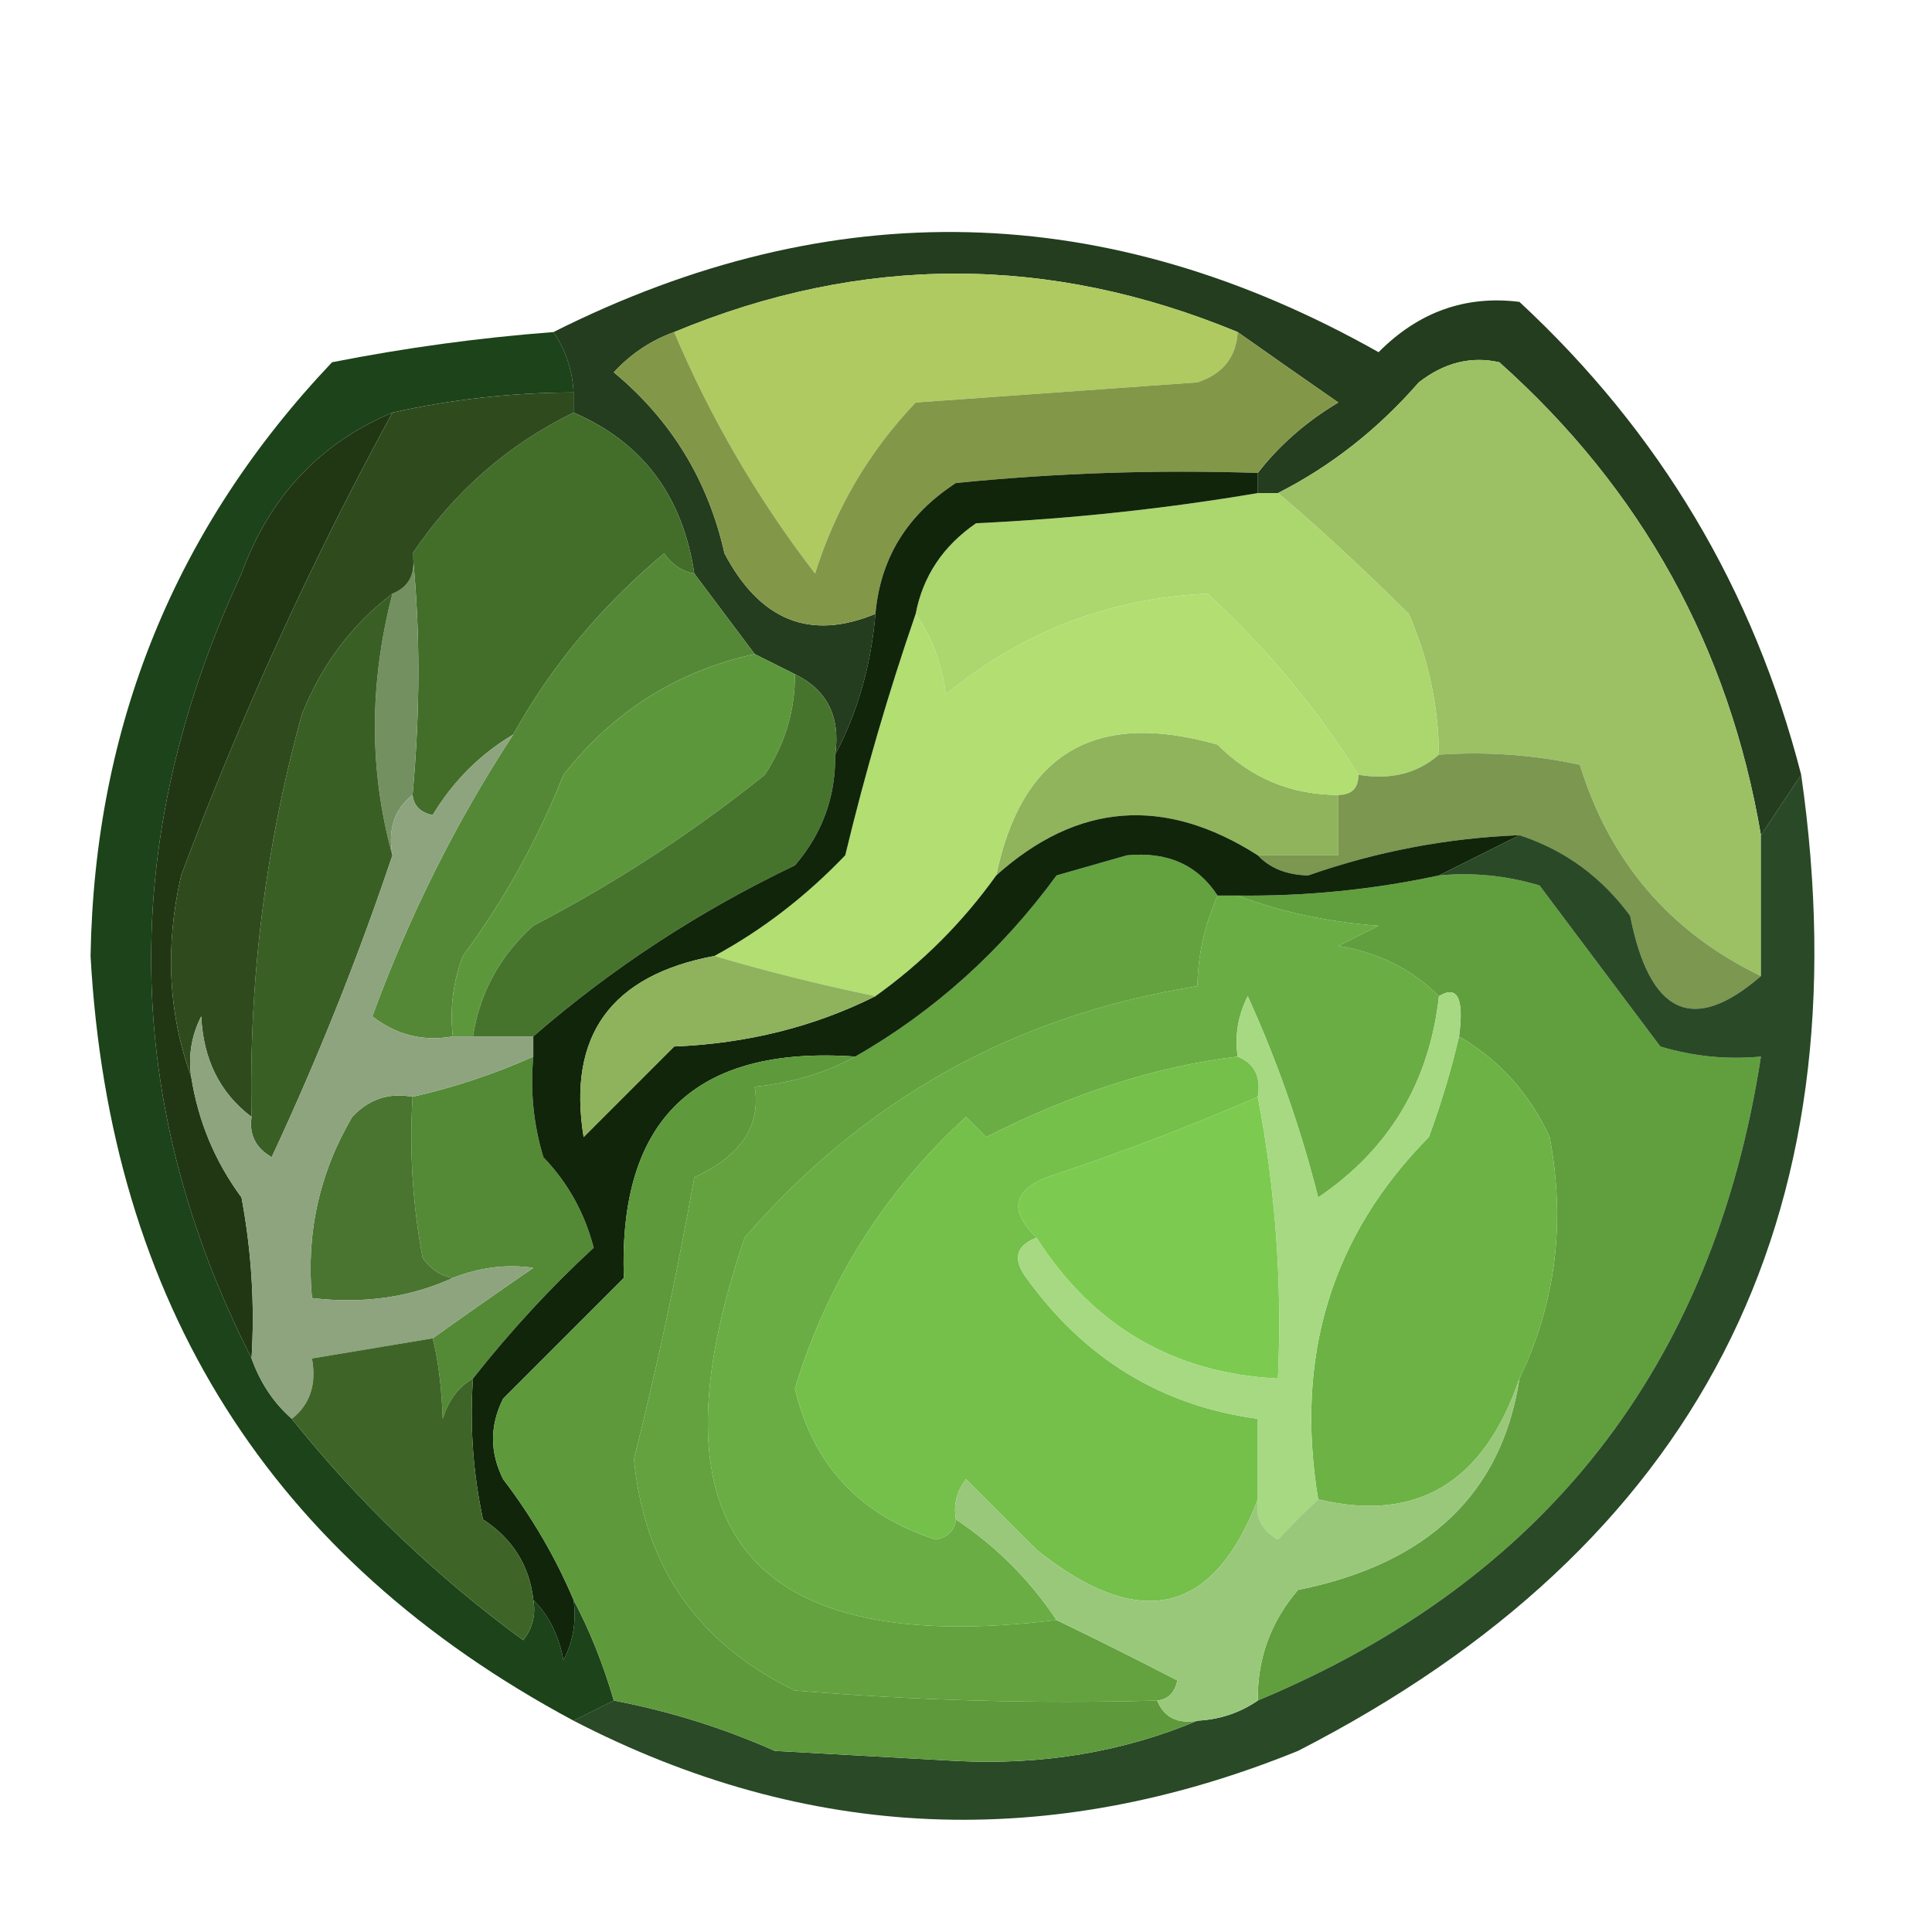 <?xml version="1.0" encoding="UTF-8"?>
<!DOCTYPE svg PUBLIC "-//W3C//DTD SVG 1.1//EN" "http://www.w3.org/Graphics/SVG/1.1/DTD/svg11.dtd">
<svg xmlns="http://www.w3.org/2000/svg" version="1.1" width="96px" height="96px" style="shape-rendering:geometricPrecision; text-rendering:geometricPrecision; image-rendering:optimizeQuality; fill-rule:evenodd; clip-rule:evenodd" xmlns:xlink="http://www.w3.org/1999/xlink">
<g><path style="opacity:0.901" fill="#0c2806" d="M 89.5,38.5 C 88.833,39.5 88.167,40.5 87.5,41.5C 85.908,32.149 81.575,24.316 74.5,18C 73.092,17.685 71.759,18.018 70.5,19C 68.46,21.336 66.127,23.169 63.5,24.5C 63.167,24.5 62.833,24.5 62.5,24.5C 62.5,24.167 62.5,23.833 62.5,23.5C 63.574,22.115 64.907,20.949 66.5,20C 64.804,18.824 63.138,17.657 61.5,16.5C 52.144,12.629 42.811,12.629 33.5,16.5C 32.357,16.908 31.357,17.575 30.5,18.5C 33.35,20.865 35.184,23.865 36,27.5C 37.767,30.845 40.267,31.845 43.5,30.5C 43.279,33.067 42.612,35.401 41.5,37.5C 41.771,35.62 41.104,34.287 39.5,33.5C 38.833,33.167 38.167,32.833 37.5,32.5C 36.5,31.167 35.5,29.833 34.5,28.5C 33.921,24.639 31.921,21.973 28.5,20.5C 28.5,20.167 28.5,19.833 28.5,19.5C 28.443,18.391 28.11,17.391 27.5,16.5C 41.333,9.552 54.999,9.885 68.5,17.5C 70.487,15.499 72.82,14.665 75.5,15C 82.475,21.471 87.141,29.304 89.5,38.5 Z"/></g>
<g><path style="opacity:1" fill="#aeca61" d="M 61.5,16.5 C 61.423,17.75 60.756,18.583 59.5,19C 54.833,19.333 50.167,19.667 45.5,20C 43.187,22.425 41.52,25.258 40.5,28.5C 37.639,24.773 35.305,20.773 33.5,16.5C 42.811,12.629 52.144,12.629 61.5,16.5 Z"/></g>
<g><path style="opacity:0.903" fill="#053003" d="M 27.5,16.5 C 28.11,17.391 28.443,18.391 28.5,19.5C 25.455,19.508 22.455,19.841 19.5,20.5C 15.885,22.021 13.385,24.688 12,28.5C 5.851,41.723 6.018,54.723 12.5,67.5C 12.932,68.71 13.599,69.71 14.5,70.5C 17.832,74.664 21.665,78.331 26,81.5C 26.464,80.906 26.631,80.239 26.5,79.5C 27.268,80.263 27.768,81.263 28,82.5C 28.483,81.552 28.649,80.552 28.5,79.5C 29.309,81.028 29.976,82.694 30.5,84.5C 29.833,84.833 29.167,85.167 28.5,85.5C 13.455,77.435 5.455,64.768 4.5,47.5C 4.698,36.063 8.698,26.23 16.5,18C 20.145,17.281 23.812,16.781 27.5,16.5 Z"/></g>
<g><path style="opacity:1" fill="#9bc164" d="M 87.5,41.5 C 87.5,43.833 87.5,46.167 87.5,48.5C 82.99,46.327 79.99,42.827 78.5,38C 76.19,37.503 73.857,37.337 71.5,37.5C 71.477,35.073 70.977,32.74 70,30.5C 67.461,28.002 65.295,26.002 63.5,24.5C 66.127,23.169 68.46,21.336 70.5,19C 71.759,18.018 73.092,17.685 74.5,18C 81.575,24.316 85.908,32.149 87.5,41.5 Z"/></g>
<g><path style="opacity:1" fill="#839748" d="M 33.5,16.5 C 35.305,20.773 37.639,24.773 40.5,28.5C 41.52,25.258 43.187,22.425 45.5,20C 50.167,19.667 54.833,19.333 59.5,19C 60.756,18.583 61.423,17.75 61.5,16.5C 63.138,17.657 64.804,18.824 66.5,20C 64.907,20.949 63.574,22.115 62.5,23.5C 57.489,23.334 52.489,23.501 47.5,24C 45.077,25.571 43.744,27.737 43.5,30.5C 40.267,31.845 37.767,30.845 36,27.5C 35.184,23.865 33.35,20.865 30.5,18.5C 31.357,17.575 32.357,16.908 33.5,16.5 Z"/></g>
<g><path style="opacity:1" fill="#426e2a" d="M 28.5,20.5 C 31.921,21.973 33.921,24.639 34.5,28.5C 33.883,28.389 33.383,28.056 33,27.5C 29.888,30.101 27.388,33.101 25.5,36.5C 23.855,37.479 22.521,38.812 21.5,40.5C 20.893,40.376 20.56,40.043 20.5,39.5C 20.885,35.293 20.885,31.293 20.5,27.5C 22.569,24.427 25.236,22.094 28.5,20.5 Z"/></g>
<g><path style="opacity:1" fill="#acd66e" d="M 62.5,24.5 C 62.833,24.5 63.167,24.5 63.5,24.5C 65.295,26.002 67.461,28.002 70,30.5C 70.977,32.74 71.477,35.073 71.5,37.5C 70.432,38.434 69.099,38.768 67.5,38.5C 65.429,35.196 62.929,32.196 60,29.5C 55.113,29.722 50.78,31.389 47,34.5C 46.79,32.942 46.29,31.608 45.5,30.5C 45.859,28.629 46.859,27.129 48.5,26C 53.25,25.777 57.916,25.277 62.5,24.5 Z"/></g>
<g><path style="opacity:1" fill="#213714" d="M 19.5,20.5 C 15.453,27.927 11.953,35.593 9,43.5C 8.193,47.027 8.359,50.36 9.5,53.5C 9.848,55.713 10.681,57.713 12,59.5C 12.497,62.146 12.664,64.813 12.5,67.5C 6.018,54.723 5.851,41.723 12,28.5C 13.385,24.688 15.885,22.021 19.5,20.5 Z"/></g>
<g><path style="opacity:1" fill="#548836" d="M 34.5,28.5 C 35.5,29.833 36.5,31.167 37.5,32.5C 33.635,33.351 30.469,35.351 28,38.5C 26.701,41.755 25.035,44.755 23,47.5C 22.51,48.793 22.343,50.127 22.5,51.5C 21.022,51.762 19.689,51.429 18.5,50.5C 20.333,45.501 22.666,40.834 25.5,36.5C 27.388,33.101 29.888,30.101 33,27.5C 33.383,28.056 33.883,28.389 34.5,28.5 Z"/></g>
<g><path style="opacity:1" fill="#739061" d="M 20.5,27.5 C 20.885,31.293 20.885,35.293 20.5,39.5C 19.596,40.209 19.263,41.209 19.5,42.5C 18.338,38.313 18.338,33.98 19.5,29.5C 20.338,29.158 20.672,28.492 20.5,27.5 Z"/></g>
<g><path style="opacity:1" fill="#5d973b" d="M 37.5,32.5 C 38.167,32.833 38.833,33.167 39.5,33.5C 39.509,35.308 39.009,36.975 38,38.5C 34.423,41.373 30.589,43.873 26.5,46C 24.84,47.488 23.84,49.321 23.5,51.5C 23.167,51.5 22.833,51.5 22.5,51.5C 22.343,50.127 22.51,48.793 23,47.5C 25.035,44.755 26.701,41.755 28,38.5C 30.469,35.351 33.635,33.351 37.5,32.5 Z"/></g>
<g><path style="opacity:1" fill="#90b45c" d="M 66.5,39.5 C 66.5,40.5 66.5,41.5 66.5,42.5C 65.167,42.5 63.833,42.5 62.5,42.5C 57.869,39.545 53.536,39.878 49.5,43.5C 50.76,37.425 54.426,35.259 60.5,37C 62.158,38.663 64.158,39.496 66.5,39.5 Z"/></g>
<g><path style="opacity:1" fill="#b2de72" d="M 67.5,38.5 C 67.5,39.167 67.167,39.5 66.5,39.5C 64.158,39.496 62.158,38.663 60.5,37C 54.426,35.259 50.76,37.425 49.5,43.5C 47.833,45.833 45.833,47.833 43.5,49.5C 40.72,48.922 38.053,48.255 35.5,47.5C 37.868,46.217 40.035,44.55 42,42.5C 42.981,38.416 44.148,34.416 45.5,30.5C 46.29,31.608 46.79,32.942 47,34.5C 50.78,31.389 55.113,29.722 60,29.5C 62.929,32.196 65.429,35.196 67.5,38.5 Z"/></g>
<g><path style="opacity:1" fill="#46742d" d="M 39.5,33.5 C 41.104,34.287 41.771,35.62 41.5,37.5C 41.528,39.582 40.861,41.416 39.5,43C 34.744,45.27 30.41,48.103 26.5,51.5C 25.5,51.5 24.5,51.5 23.5,51.5C 23.84,49.321 24.84,47.488 26.5,46C 30.589,43.873 34.423,41.373 38,38.5C 39.009,36.975 39.509,35.308 39.5,33.5 Z"/></g>
<g><path style="opacity:1" fill="#7b9750" d="M 71.5,37.5 C 73.857,37.337 76.19,37.503 78.5,38C 79.99,42.827 82.99,46.327 87.5,48.5C 84.135,51.417 81.969,50.417 81,45.5C 79.568,43.561 77.735,42.228 75.5,41.5C 71.907,41.641 68.407,42.308 65,43.5C 63.93,43.472 63.097,43.139 62.5,42.5C 63.833,42.5 65.167,42.5 66.5,42.5C 66.5,41.5 66.5,40.5 66.5,39.5C 67.167,39.5 67.5,39.167 67.5,38.5C 69.099,38.768 70.432,38.434 71.5,37.5 Z"/></g>
<g><path style="opacity:1" fill="#3a5f24" d="M 19.5,29.5 C 18.338,33.98 18.338,38.313 19.5,42.5C 17.791,47.589 15.791,52.589 13.5,57.5C 12.703,57.043 12.369,56.376 12.5,55.5C 12.357,48.716 13.19,42.049 15,35.5C 15.979,33.032 17.479,31.032 19.5,29.5 Z"/></g>
<g><path style="opacity:1" fill="#2f4b1e" d="M 28.5,19.5 C 28.5,19.833 28.5,20.167 28.5,20.5C 25.236,22.094 22.569,24.427 20.5,27.5C 20.672,28.492 20.338,29.158 19.5,29.5C 17.479,31.032 15.979,33.032 15,35.5C 13.19,42.049 12.357,48.716 12.5,55.5C 10.933,54.319 10.1,52.653 10,50.5C 9.517,51.448 9.351,52.448 9.5,53.5C 8.359,50.36 8.193,47.027 9,43.5C 11.953,35.593 15.453,27.927 19.5,20.5C 22.455,19.841 25.455,19.508 28.5,19.5 Z"/></g>
<g><path style="opacity:1" fill="#6aad44" d="M 60.5,44.5 C 60.833,44.5 61.167,44.5 61.5,44.5C 63.631,45.314 65.964,45.814 68.5,46C 67.833,46.333 67.167,46.667 66.5,47C 68.503,47.334 70.17,48.168 71.5,49.5C 71.03,53.776 69.03,57.11 65.5,59.5C 64.633,56.065 63.466,52.732 62,49.5C 61.517,50.448 61.35,51.448 61.5,52.5C 57.478,52.981 53.311,54.314 49,56.5C 48.667,56.167 48.333,55.833 48,55.5C 43.934,59.231 41.1,63.731 39.5,69C 40.401,72.794 42.734,75.294 46.5,76.5C 47.107,76.376 47.44,76.043 47.5,75.5C 49.5,76.833 51.167,78.5 52.5,80.5C 37.197,82.367 32.03,76.033 37,61.5C 42.961,54.602 50.461,50.435 59.5,49C 59.519,47.479 59.852,45.979 60.5,44.5 Z"/></g>
<g><path style="opacity:1" fill="#619f3e" d="M 71.5,43.5 C 73.199,43.34 74.866,43.507 76.5,44C 78.5,46.667 80.5,49.333 82.5,52C 84.134,52.493 85.801,52.66 87.5,52.5C 85.123,67.871 76.79,78.537 62.5,84.5C 62.472,82.418 63.139,80.584 64.5,79C 70.959,77.703 74.625,74.203 75.5,68.5C 77.304,64.737 77.804,60.737 77,56.5C 76.004,54.34 74.504,52.673 72.5,51.5C 72.754,49.599 72.42,48.933 71.5,49.5C 70.17,48.168 68.503,47.334 66.5,47C 67.167,46.667 67.833,46.333 68.5,46C 65.964,45.814 63.631,45.314 61.5,44.5C 64.881,44.541 68.214,44.207 71.5,43.5 Z"/></g>
<g><path style="opacity:0.863" fill="#072c05" d="M 89.5,38.5 C 92.673,60.656 84.34,76.822 64.5,87C 52.136,92.02 40.136,91.52 28.5,85.5C 29.167,85.167 29.833,84.833 30.5,84.5C 33.253,85.022 35.92,85.856 38.5,87C 41.5,87.167 44.5,87.333 47.5,87.5C 51.797,87.722 55.797,87.055 59.5,85.5C 60.609,85.443 61.609,85.11 62.5,84.5C 76.79,78.537 85.123,67.871 87.5,52.5C 85.801,52.66 84.134,52.493 82.5,52C 80.5,49.333 78.5,46.667 76.5,44C 74.866,43.507 73.199,43.34 71.5,43.5C 72.833,42.833 74.167,42.167 75.5,41.5C 77.735,42.228 79.568,43.561 81,45.5C 81.969,50.417 84.135,51.417 87.5,48.5C 87.5,46.167 87.5,43.833 87.5,41.5C 88.167,40.5 88.833,39.5 89.5,38.5 Z"/></g>
<g><path style="opacity:1" fill="#63a23f" d="M 60.5,44.5 C 59.852,45.979 59.519,47.479 59.5,49C 50.461,50.435 42.961,54.602 37,61.5C 32.03,76.033 37.197,82.367 52.5,80.5C 54.472,81.451 56.472,82.451 58.5,83.5C 58.376,84.107 58.043,84.44 57.5,84.5C 51.491,84.666 45.491,84.499 39.5,84C 34.684,81.681 32.017,77.847 31.5,72.5C 32.662,67.877 33.662,63.21 34.5,58.5C 36.821,57.437 37.821,55.937 37.5,54C 39.382,53.802 41.048,53.302 42.5,52.5C 46.415,50.257 49.749,47.257 52.5,43.5C 53.667,43.167 54.833,42.833 56,42.5C 58.008,42.307 59.508,42.974 60.5,44.5 Z"/></g>
<g><path style="opacity:1" fill="#548a36" d="M 26.5,52.5 C 26.34,54.199 26.506,55.866 27,57.5C 28.221,58.774 29.054,60.274 29.5,62C 27.363,63.973 25.363,66.139 23.5,68.5C 22.778,68.918 22.278,69.584 22,70.5C 21.938,68.885 21.771,67.552 21.5,66.5C 23.1,65.356 24.767,64.189 26.5,63C 25.181,62.805 23.847,62.972 22.5,63.5C 21.883,63.389 21.383,63.056 21,62.5C 20.503,59.854 20.336,57.187 20.5,54.5C 22.579,54.029 24.579,53.363 26.5,52.5 Z"/></g>
<g><path style="opacity:1" fill="#6cb245" d="M 72.5,51.5 C 74.504,52.673 76.004,54.34 77,56.5C 77.804,60.737 77.304,64.737 75.5,68.5C 73.733,73.674 70.4,75.674 65.5,74.5C 64.326,67.394 66.159,61.394 71,56.5C 71.608,54.846 72.108,53.179 72.5,51.5 Z"/></g>
<g><path style="opacity:1" fill="#7ccb50" d="M 62.5,54.5 C 63.383,59.103 63.717,63.77 63.5,68.5C 58.325,68.244 54.325,65.911 51.5,61.5C 50.15,60.176 50.317,59.176 52,58.5C 55.61,57.306 59.11,55.972 62.5,54.5 Z"/></g>
<g><path style="opacity:1" fill="#497530" d="M 20.5,54.5 C 20.336,57.187 20.503,59.854 21,62.5C 21.383,63.056 21.883,63.389 22.5,63.5C 20.393,64.468 18.059,64.802 15.5,64.5C 15.204,61.276 15.87,58.276 17.5,55.5C 18.325,54.614 19.325,54.281 20.5,54.5 Z"/></g>
<g><path style="opacity:1" fill="#75bf4b" d="M 61.5,52.5 C 62.338,52.842 62.672,53.508 62.5,54.5C 59.11,55.972 55.61,57.306 52,58.5C 50.317,59.176 50.15,60.176 51.5,61.5C 50.475,61.897 50.308,62.563 51,63.5C 53.903,67.528 57.736,69.861 62.5,70.5C 62.5,71.833 62.5,73.167 62.5,74.5C 60.284,80.261 56.617,81.094 51.5,77C 50.333,75.833 49.167,74.667 48,73.5C 47.536,74.094 47.369,74.761 47.5,75.5C 47.44,76.043 47.107,76.376 46.5,76.5C 42.734,75.294 40.401,72.794 39.5,69C 41.1,63.731 43.934,59.231 48,55.5C 48.333,55.833 48.667,56.167 49,56.5C 53.311,54.314 57.478,52.981 61.5,52.5 Z"/></g>
<g><path style="opacity:1" fill="#a6d982" d="M 72.5,51.5 C 72.108,53.179 71.608,54.846 71,56.5C 66.159,61.394 64.326,67.394 65.5,74.5C 64.849,75.091 64.182,75.757 63.5,76.5C 62.703,76.043 62.369,75.376 62.5,74.5C 62.5,73.167 62.5,71.833 62.5,70.5C 57.736,69.861 53.903,67.528 51,63.5C 50.308,62.563 50.475,61.897 51.5,61.5C 54.325,65.911 58.325,68.244 63.5,68.5C 63.717,63.77 63.383,59.103 62.5,54.5C 62.672,53.508 62.338,52.842 61.5,52.5C 61.35,51.448 61.517,50.448 62,49.5C 63.466,52.732 64.633,56.065 65.5,59.5C 69.03,57.11 71.03,53.776 71.5,49.5C 72.42,48.933 72.754,49.599 72.5,51.5 Z"/></g>
<g><path style="opacity:1" fill="#8da47f" d="M 25.5,36.5 C 22.666,40.834 20.333,45.501 18.5,50.5C 19.689,51.429 21.022,51.762 22.5,51.5C 22.833,51.5 23.167,51.5 23.5,51.5C 24.5,51.5 25.5,51.5 26.5,51.5C 26.5,51.833 26.5,52.167 26.5,52.5C 24.579,53.363 22.579,54.029 20.5,54.5C 19.325,54.281 18.325,54.614 17.5,55.5C 15.87,58.276 15.204,61.276 15.5,64.5C 18.059,64.802 20.393,64.468 22.5,63.5C 23.847,62.972 25.181,62.805 26.5,63C 24.767,64.189 23.1,65.356 21.5,66.5C 19.5,66.833 17.5,67.167 15.5,67.5C 15.737,68.791 15.404,69.791 14.5,70.5C 13.599,69.71 12.932,68.71 12.5,67.5C 12.664,64.813 12.497,62.146 12,59.5C 10.681,57.713 9.848,55.713 9.5,53.5C 9.351,52.448 9.517,51.448 10,50.5C 10.1,52.653 10.933,54.319 12.5,55.5C 12.369,56.376 12.703,57.043 13.5,57.5C 15.791,52.589 17.791,47.589 19.5,42.5C 19.263,41.209 19.596,40.209 20.5,39.5C 20.56,40.043 20.893,40.376 21.5,40.5C 22.521,38.812 23.855,37.479 25.5,36.5 Z"/></g>
<g><path style="opacity:1" fill="#10250a" d="M 62.5,23.5 C 62.5,23.833 62.5,24.167 62.5,24.5C 57.916,25.277 53.25,25.777 48.5,26C 46.859,27.129 45.859,28.629 45.5,30.5C 44.148,34.416 42.981,38.416 42,42.5C 40.035,44.55 37.868,46.217 35.5,47.5C 30.353,48.465 28.186,51.465 29,56.5C 30.5,55 32,53.5 33.5,52C 37.133,51.851 40.466,51.018 43.5,49.5C 45.833,47.833 47.833,45.833 49.5,43.5C 53.536,39.878 57.869,39.545 62.5,42.5C 63.097,43.139 63.93,43.472 65,43.5C 68.407,42.308 71.907,41.641 75.5,41.5C 74.167,42.167 72.833,42.833 71.5,43.5C 68.214,44.207 64.881,44.541 61.5,44.5C 61.167,44.5 60.833,44.5 60.5,44.5C 59.508,42.974 58.008,42.307 56,42.5C 54.833,42.833 53.667,43.167 52.5,43.5C 49.749,47.257 46.415,50.257 42.5,52.5C 34.555,51.946 30.722,55.613 31,63.5C 29,65.5 27,67.5 25,69.5C 24.333,70.833 24.333,72.167 25,73.5C 26.442,75.391 27.609,77.391 28.5,79.5C 28.649,80.552 28.483,81.552 28,82.5C 27.768,81.263 27.268,80.263 26.5,79.5C 26.315,77.804 25.481,76.471 24,75.5C 23.503,73.19 23.337,70.857 23.5,68.5C 25.363,66.139 27.363,63.973 29.5,62C 29.054,60.274 28.221,58.774 27,57.5C 26.506,55.866 26.34,54.199 26.5,52.5C 26.5,52.167 26.5,51.833 26.5,51.5C 30.41,48.103 34.744,45.27 39.5,43C 40.861,41.416 41.528,39.582 41.5,37.5C 42.612,35.401 43.279,33.067 43.5,30.5C 43.744,27.737 45.077,25.571 47.5,24C 52.489,23.501 57.489,23.334 62.5,23.5 Z"/></g>
<g><path style="opacity:1" fill="#8fb25c" d="M 35.5,47.5 C 38.053,48.255 40.72,48.922 43.5,49.5C 40.466,51.018 37.133,51.851 33.5,52C 32,53.5 30.5,55 29,56.5C 28.186,51.465 30.353,48.465 35.5,47.5 Z"/></g>
<g><path style="opacity:1" fill="#5e993c" d="M 42.5,52.5 C 41.048,53.302 39.382,53.802 37.5,54C 37.821,55.937 36.821,57.437 34.5,58.5C 33.662,63.21 32.662,67.877 31.5,72.5C 32.017,77.847 34.684,81.681 39.5,84C 45.491,84.499 51.491,84.666 57.5,84.5C 57.842,85.338 58.508,85.672 59.5,85.5C 55.797,87.055 51.797,87.722 47.5,87.5C 44.5,87.333 41.5,87.167 38.5,87C 35.92,85.856 33.253,85.022 30.5,84.5C 29.976,82.694 29.309,81.028 28.5,79.5C 27.609,77.391 26.442,75.391 25,73.5C 24.333,72.167 24.333,70.833 25,69.5C 27,67.5 29,65.5 31,63.5C 30.722,55.613 34.555,51.946 42.5,52.5 Z"/></g>
<g><path style="opacity:1" fill="#3e6527" d="M 21.5,66.5 C 21.771,67.552 21.938,68.885 22,70.5C 22.278,69.584 22.778,68.918 23.5,68.5C 23.337,70.857 23.503,73.19 24,75.5C 25.481,76.471 26.315,77.804 26.5,79.5C 26.631,80.239 26.464,80.906 26,81.5C 21.665,78.331 17.832,74.664 14.5,70.5C 15.404,69.791 15.737,68.791 15.5,67.5C 17.5,67.167 19.5,66.833 21.5,66.5 Z"/></g>
<g><path style="opacity:1" fill="#99c87a" d="M 75.5,68.5 C 74.625,74.203 70.959,77.703 64.5,79C 63.139,80.584 62.472,82.418 62.5,84.5C 61.609,85.11 60.609,85.443 59.5,85.5C 58.508,85.672 57.842,85.338 57.5,84.5C 58.043,84.44 58.376,84.107 58.5,83.5C 56.472,82.451 54.472,81.451 52.5,80.5C 51.167,78.5 49.5,76.833 47.5,75.5C 47.369,74.761 47.536,74.094 48,73.5C 49.167,74.667 50.333,75.833 51.5,77C 56.617,81.094 60.284,80.261 62.5,74.5C 62.369,75.376 62.703,76.043 63.5,76.5C 64.182,75.757 64.849,75.091 65.5,74.5C 70.4,75.674 73.733,73.674 75.5,68.5 Z"/></g>
</svg>
